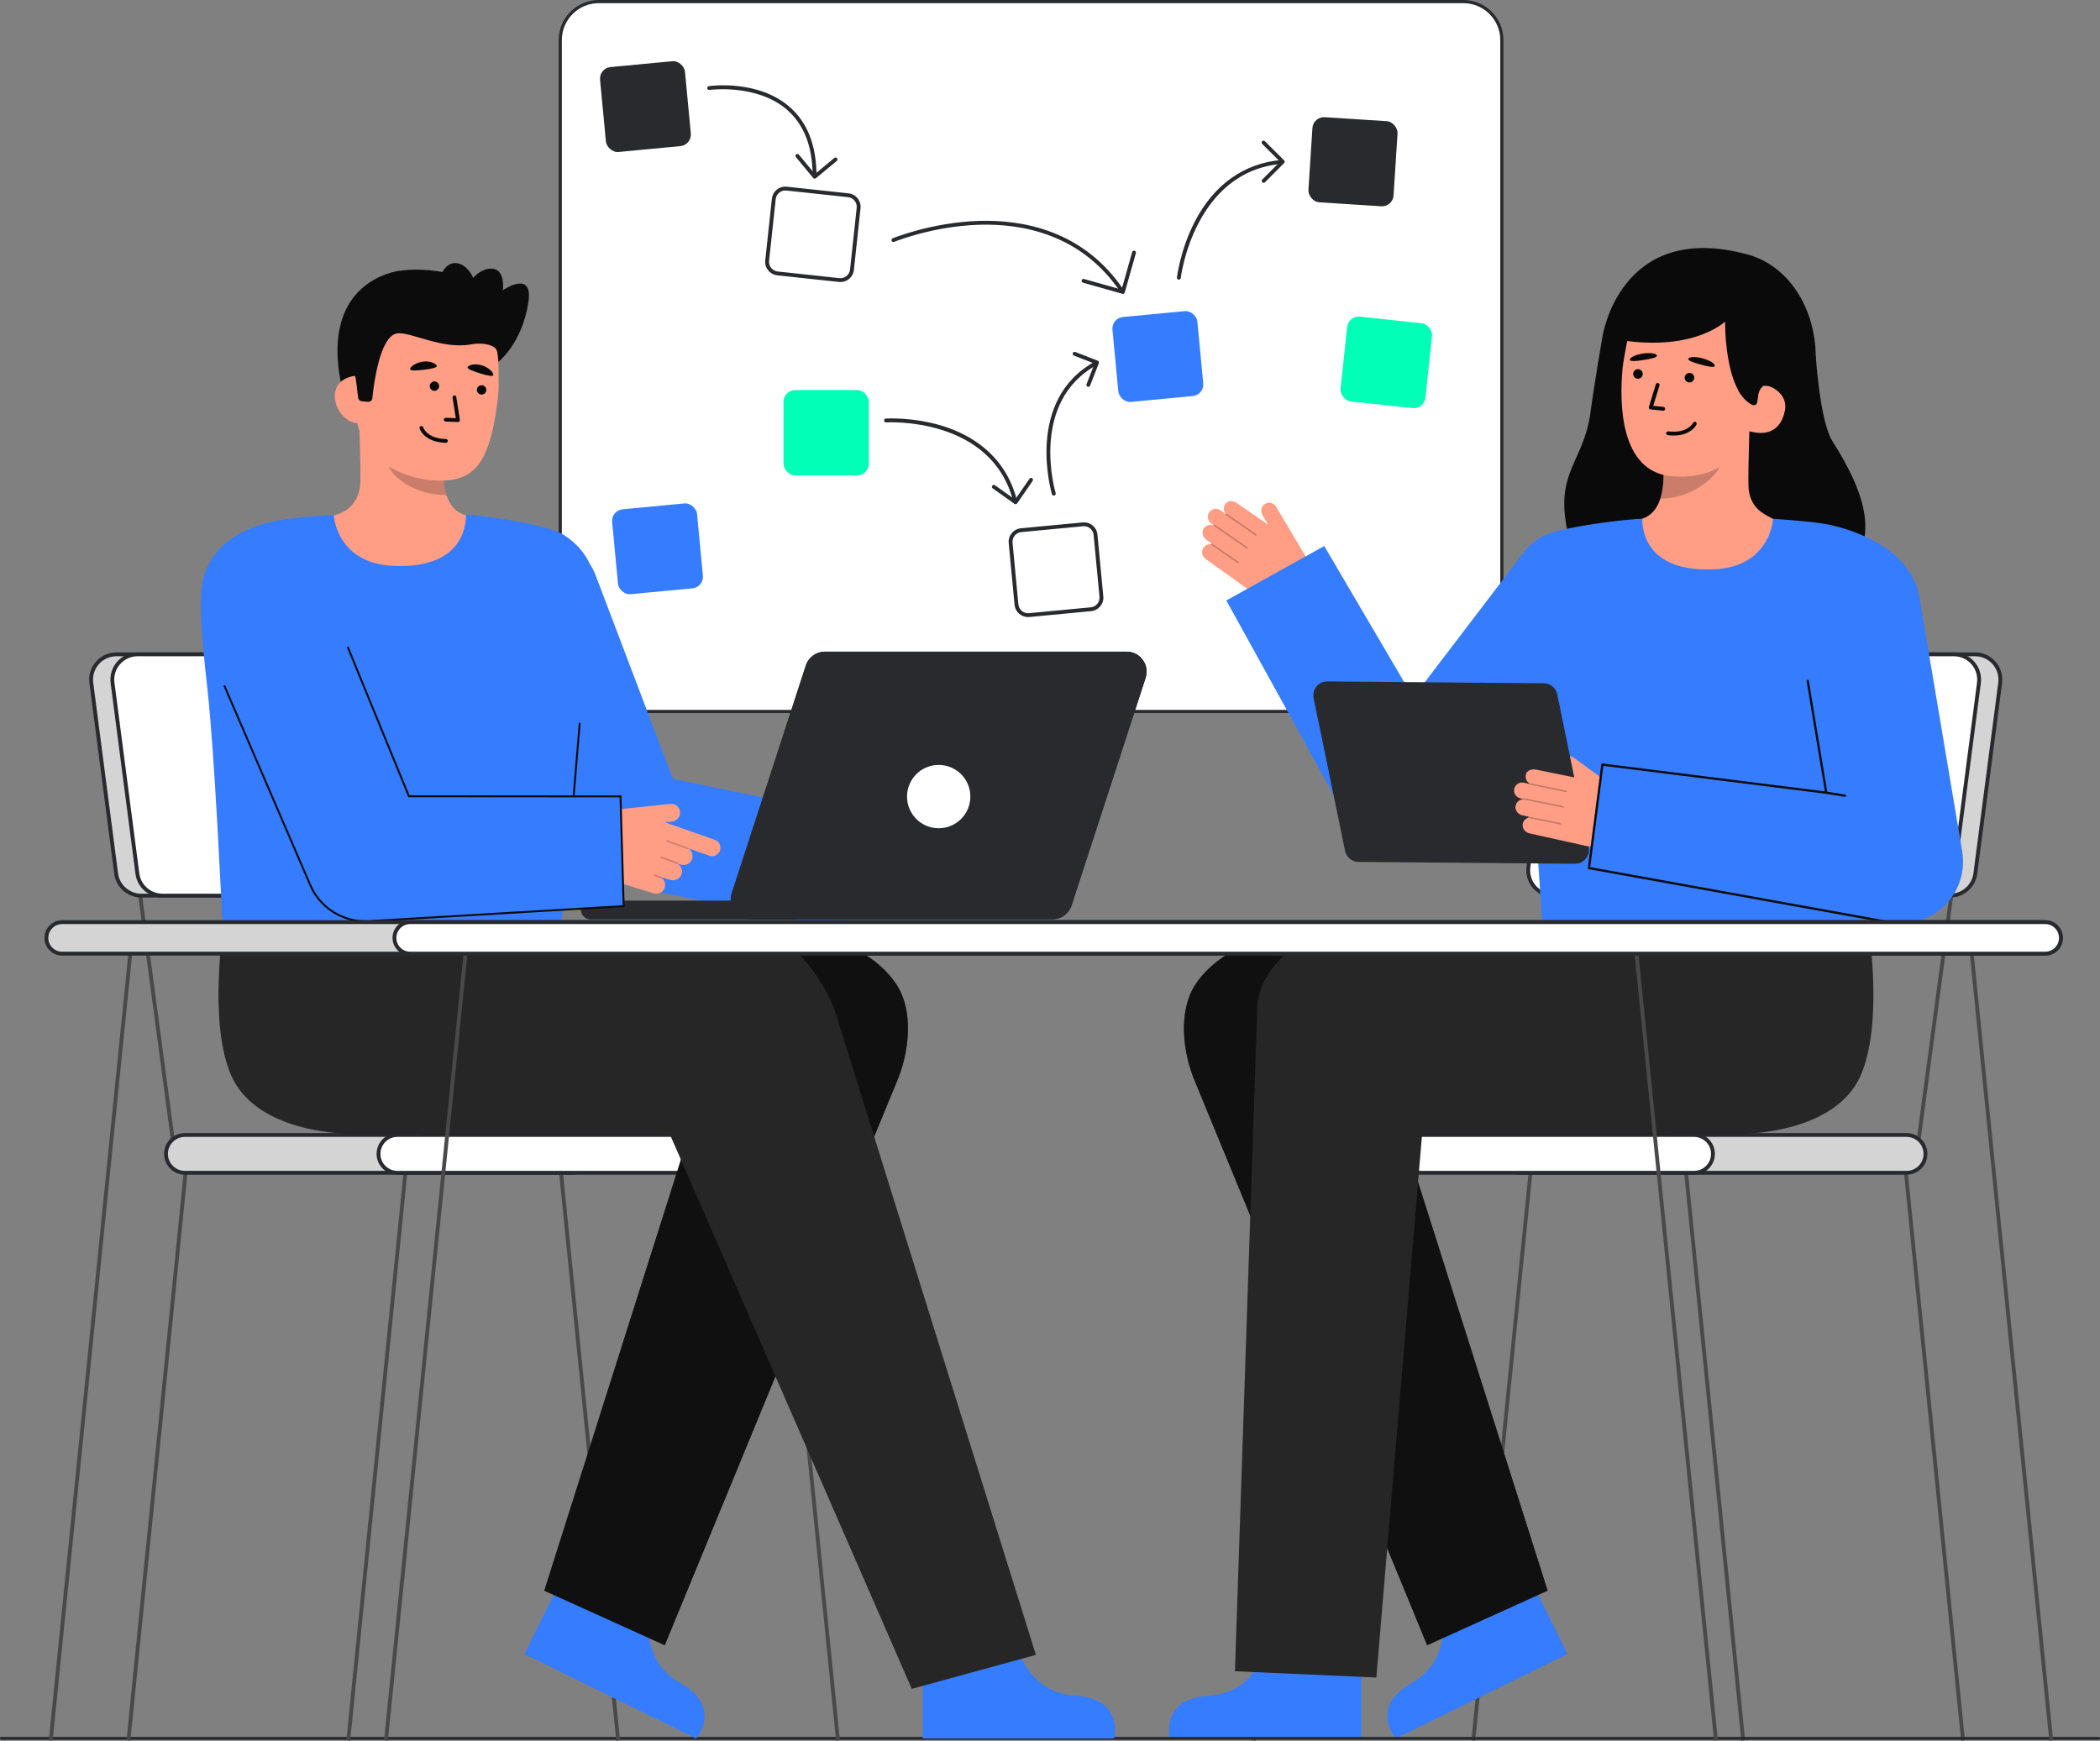 <svg id="Layer_2" data-name="Layer 2" xmlns="http://www.w3.org/2000/svg" viewBox="0 0 1091.824 905.254" style="width: 100%; height: 100%;">
  <rect x="0" y="0" width="1091.824" height="905.254" fill="#808080" stroke="none"/>
  <g id="Layer_2-2" data-name="Layer 2">
    <g>
      <g>
        <g>
          <rect x="291.289" y=".824" width="489.557" height="369.139" rx="19.99" ry="19.99" transform="translate(1072.134 370.787) rotate(-180)" fill="#fff"></rect>
          <path d="m760.855,370.787h-449.576c-11.477,0-20.814-9.337-20.814-20.814V20.814c0-11.477,9.337-20.814,20.814-20.814h449.576c11.477,0,20.814,9.337,20.814,20.814v329.159c0,11.477-9.337,20.814-20.814,20.814ZM311.279,1.648c-10.568,0-19.166,8.598-19.166,19.166v329.159c0,10.568,8.598,19.166,19.166,19.166h449.576c10.568,0,19.166-8.598,19.166-19.166V20.814c0-10.568-8.598-19.166-19.166-19.166h-449.576Z" fill="#292a2e"></path>
        </g>
        <g>
          <rect x="313.4" y="33.258" width="44.348" height="44.348" rx="6.036" ry="6.036" transform="translate(-3.734 31.927) rotate(-5.417)" fill="#292a2e"></rect>
          <g>
            <rect x="400.457" y="99.684" width="44.348" height="44.348" rx="6.036" ry="6.036" transform="translate(15.462 -44.513) rotate(6.141)" fill="#fff"></rect>
            <path d="m436.963,146.666c-.255,0-.51-.014-.766-.042h0l-32.09-3.453c-3.857-.416-6.658-3.891-6.243-7.749l3.453-32.09c.201-1.869,1.117-3.547,2.581-4.727,1.465-1.18,3.299-1.719,5.168-1.517l32.09,3.453c1.868.201,3.547,1.118,4.726,2.581,1.18,1.464,1.719,3.299,1.518,5.167l-3.453,32.09c-.201,1.869-1.117,3.547-2.581,4.727-1.263,1.017-2.803,1.558-4.401,1.558Zm-.553-2.03c1.342.143,2.65-.242,3.699-1.086,1.048-.844,1.704-2.045,1.848-3.383l3.453-32.09c.144-1.337-.242-2.651-1.086-3.699-.845-1.047-2.046-1.704-3.383-1.848l-32.091-3.453c-1.33-.142-2.649.241-3.698,1.085-1.048.844-1.704,2.046-1.848,3.383l-3.453,32.09c-.297,2.761,1.708,5.249,4.47,5.546l32.09,3.453h0Z" fill="#292a2e"></path>
          </g>
          <g>
            <path d="m583.445,152.416c-.322,0-.638-.155-.831-.442-20.361-30.286-51.25-35.803-73.584-35.099-24.286.766-43.963,8.825-44.158,8.906-.511.21-1.095-.03-1.308-.541-.212-.51.03-1.095.54-1.307.2-.083,20.215-8.28,44.863-9.058,22.83-.718,54.434,4.938,75.307,35.982.308.458.187,1.08-.272,1.388-.171.115-.365.17-.557.17Z" fill="#292a2e"></path>
            <path d="m583.815,152.825c-.091,0-.182-.013-.272-.038l-20.49-5.786c-.532-.15-.841-.703-.69-1.234.149-.533.707-.839,1.233-.69l19.528,5.514,5.515-19.528c.149-.533.704-.838,1.233-.69.532.15.841.703.69,1.234l-5.786,20.49c-.124.44-.525.729-.961.729Z" fill="#292a2e"></path>
          </g>
          <rect x="579.805" y="163.22" width="44.348" height="44.348" rx="6.036" ry="6.036" transform="translate(-14.813 57.657) rotate(-5.417)" fill="#367cff"></rect>
          <rect x="681.266" y="61.931" width="44.348" height="44.348" rx="6.036" ry="6.036" transform="translate(6.846 -44.962) rotate(3.679)" fill="#292a2e"></rect>
          <rect x="698.574" y="166.273" width="44.348" height="44.348" rx="6.036" ry="6.036" transform="translate(24.296 -76.024) rotate(6.141)" fill="#00ffb7"></rect>
          <g>
            <rect x="526.862" y="274.085" width="44.348" height="44.348" rx="6.036" ry="6.036" transform="translate(-25.516 53.154) rotate(-5.417)" fill="#fff"></rect>
            <path d="m534.49,320.885c-3.584,0-6.655-2.734-7.001-6.372l-3.047-32.131c-.366-3.862,2.479-7.303,6.341-7.669l32.131-3.047c1.868-.178,3.698.384,5.147,1.582s2.345,2.888,2.521,4.759l3.047,32.131c.366,3.862-2.478,7.303-6.34,7.669h0l-32.131,3.047c-.225.021-.448.032-.669.032Zm29.097-47.251c-.16,0-.322.007-.483.023l-32.131,3.047c-2.766.262-4.802,2.725-4.54,5.49l3.047,32.131c.264,2.765,2.736,4.803,5.49,4.538l32.131-3.047c2.765-.262,4.801-2.725,4.539-5.49l-3.047-32.131c-.127-1.339-.769-2.548-1.805-3.406-.912-.753-2.033-1.155-3.201-1.155Z" fill="#292a2e"></path>
          </g>
          <rect x="319.678" y="263.217" width="44.348" height="44.348" rx="6.036" ry="6.036" transform="translate(-25.415 33.547) rotate(-5.417)" fill="#367cff"></rect>
          <g>
            <path d="m612.897,145.425c-.038,0-.076-.002-.115-.006-.549-.063-.942-.56-.879-1.108.017-.143,1.728-14.423,9.244-28.985,10.004-19.383,25.683-30.502,45.34-32.156.548-.043,1.034.363,1.08.913.047.55-.362,1.034-.912,1.081-45.849,3.856-52.701,58.822-52.766,59.377-.059.51-.491.886-.992.886Z" fill="#292a2e"></path>
            <path d="m656.98,95.073c-.255,0-.511-.097-.705-.292-.392-.39-.394-1.022-.004-1.414l9.24-9.281-9.28-9.24c-.392-.39-.394-1.022-.004-1.414.39-.391,1.023-.393,1.415-.003l9.988,9.946c.392.39.394,1.022.004,1.414l-9.945,9.99c-.195.196-.452.294-.709.294Z" fill="#292a2e"></path>
          </g>
          <g>
            <path d="m547.889,257.723c-.429,0-.824-.276-.956-.707-.149-.488-14.531-49.055,22.697-69.195.487-.264,1.092-.082,1.355.404.263.485.082,1.092-.404,1.355-35.779,19.356-21.881,66.378-21.736,66.851.162.528-.136,1.087-.663,1.249-.098.03-.196.044-.293.044Z" fill="#292a2e"></path>
            <path d="m565.83,201.156c-.121,0-.243-.022-.363-.069-.515-.2-.769-.78-.568-1.294l4.172-10.717-10.717-4.172c-.515-.201-.77-.78-.569-1.295.2-.515.78-.771,1.294-.569l11.649,4.534c.248.097.446.287.553.53.107.243.113.518.017.765l-4.535,11.649c-.153.396-.531.638-.932.638Z" fill="#292a2e"></path>
          </g>
          <g>
            <path d="m423.516,92.542h0c-.553,0-1-.448-1-1,0-15.191-4.483-26.787-13.328-34.465-15.697-13.627-40.119-10.342-40.364-10.307-.547.071-1.053-.303-1.131-.849-.077-.547.303-1.053.849-1.131,1.034-.149,25.551-3.457,41.948,10.768,9.309,8.075,14.027,20.182,14.026,35.983,0,.552-.448,1-1,1Z" fill="#292a2e"></path>
            <path d="m423.564,92.903c-.031,0-.062-.001-.094-.004-.264-.025-.508-.154-.677-.358l-8.989-10.858c-.352-.425-.293-1.056.133-1.408.425-.353,1.055-.292,1.408.133l8.352,10.088,10.088-8.352c.426-.353,1.055-.292,1.408.133.352.425.293,1.056-.133,1.408l-10.858,8.99c-.18.149-.406.229-.638.229Z" fill="#292a2e"></path>
          </g>
          <rect x="407.362" y="202.858" width="44.348" height="44.348" rx="6.036" ry="6.036" fill="#00ffb7"></rect>
          <g>
            <path d="m527.876,261.844c-.448,0-.855-.303-.969-.757-11.148-44.597-65.662-41.471-66.205-41.435-.552.04-1.027-.379-1.065-.931-.036-.551.38-1.027.931-1.064.144-.011,14.305-.897,29.68,3.906,14.271,4.459,32.554,14.852,38.6,39.039.135.536-.191,1.079-.728,1.213-.081.021-.163.03-.243.03Z" fill="#292a2e"></path>
            <path d="m528.015,262.181c-.206,0-.408-.063-.579-.185l-11.316-8.031c-.45-.319-.556-.944-.236-1.394.32-.45.943-.557,1.395-.237l10.489,7.444,7.477-10.842c.312-.455.937-.569,1.391-.255.455.313.569.937.256,1.391l-8.052,11.676c-.152.22-.386.37-.649.417-.058.01-.116.015-.174.015Z" fill="#292a2e"></path>
          </g>
        </g>
      </g>
      <g>
        <g>
          <polygon points="1019.636 905.254 1021.6 904.876 990.904 599.845 988.94 600.223 1019.636 905.254" fill="#494949"></polygon>
          <polygon points="905.338 905.254 907.302 904.876 876.607 599.845 874.643 600.223 905.338 905.254" fill="#494949"></polygon>
          <g>
            <polygon points="652.69 905.254 650.726 904.876 681.422 599.845 683.386 600.223 652.69 905.254" fill="#494949"></polygon>
            <polygon points="766.988 905.254 765.024 904.876 795.719 599.845 797.683 600.223 766.988 905.254" fill="#494949"></polygon>
          </g>
          <rect x="731.969" y="531.882" width="135.496" height="2" transform="translate(165.679 1255.036) rotate(-82.395)" fill="#494949"></rect>
          <rect x="937.793" y="531.882" width="135.496" height="2" transform="translate(344.262 1459.049) rotate(-82.395)" fill="#494949"></rect>
          <g>
            <rect x="780.1" y="590.199" width="220.99" height="19.671" rx="9.835" ry="9.835" transform="translate(1781.19 1200.068) rotate(-180)" fill="#292a2e"></rect>
            <rect x="780.1" y="590.199" width="220.99" height="19.671" rx="9.835" ry="9.835" transform="translate(1781.19 1200.068) rotate(-180)" fill="#fff" opacity=".8"></rect>
            <path d="m779.1,600.034c0-5.975,4.861-10.835,10.835-10.835h201.32c5.975,0,10.835,4.86,10.835,10.835,0,5.975-4.86,10.835-10.835,10.835h-201.32c-5.975,0-10.835-4.861-10.835-10.835Zm10.835-8.835c-4.872,0-8.835,3.963-8.835,8.835,0,4.872,3.963,8.835,8.835,8.835h201.32c4.872,0,8.835-3.963,8.835-8.835,0-4.872-3.963-8.835-8.835-8.835h-201.32Z" fill="#292a2e"></path>
          </g>
          <g>
            <rect x="669.605" y="590.199" width="220.99" height="19.671" rx="9.835" ry="9.835" transform="translate(1560.2 1200.068) rotate(-180)" fill="#fff"></rect>
            <path d="m668.604,600.034c0-5.975,4.861-10.835,10.836-10.835h201.319c5.975,0,10.835,4.86,10.835,10.835,0,5.975-4.861,10.835-10.835,10.835h-201.319c-5.975,0-10.836-4.861-10.836-10.835Zm10.836-8.835c-4.872,0-8.836,3.963-8.836,8.835,0,4.872,3.964,8.835,8.836,8.835h201.319c4.872,0,8.835-3.963,8.835-8.835,0-4.872-3.963-8.835-8.835-8.835h-201.319Z" fill="#292a2e"></path>
          </g>
          <g>
            <path d="m818.724,465.73h195.247c6.603,0,12.182-4.899,13.035-11.447l12.915-99.18c1.024-7.867-5.101-14.842-13.035-14.842h-195.247c-6.603,0-12.182,4.899-13.035,11.447l-12.915,99.18c-1.024,7.867,5.101,14.842,13.035,14.842Z" fill="#292a2e"></path>
            <path d="m818.724,465.73h195.247c6.603,0,12.182-4.899,13.035-11.447l12.915-99.18c1.024-7.867-5.101-14.842-13.035-14.842h-195.247c-6.603,0-12.182,4.899-13.035,11.447l-12.915,99.18c-1.024,7.867,5.101,14.842,13.035,14.842Z" fill="#fff" opacity=".8"></path>
            <path d="m808.096,461.919c-2.685-3.058-3.924-7.125-3.398-11.16l12.915-99.18c.915-7.023,6.944-12.319,14.026-12.319h195.247c4.069,0,7.943,1.753,10.628,4.811s3.923,7.125,3.398,11.16l-12.915,99.18c-.915,7.022-6.944,12.318-14.026,12.318h-195.247c-4.069,0-7.943-1.753-10.628-4.811Zm23.543-120.658c-6.081,0-11.258,4.547-12.043,10.577l-12.915,99.18c-.451,3.464.612,6.957,2.918,9.582,2.305,2.625,5.631,4.131,9.125,4.131h195.247c6.081,0,11.258-4.547,12.043-10.576l12.915-99.18c.451-3.464-.612-6.957-2.917-9.582-2.305-2.625-5.631-4.131-9.125-4.131h-195.247Z" fill="#292a2e"></path>
          </g>
          <g>
            <path d="m807.683,465.73h195.247c6.603,0,12.182-4.899,13.035-11.447l12.915-99.18c1.024-7.867-5.101-14.842-13.035-14.842h-195.247c-6.603,0-12.182,4.899-13.035,11.447l-12.915,99.18c-1.024,7.867,5.101,14.842,13.035,14.842Z" fill="#fff"></path>
            <path d="m797.055,461.919c-2.685-3.058-3.924-7.125-3.398-11.16l12.915-99.18c.915-7.023,6.944-12.319,14.026-12.319h195.247c4.069,0,7.943,1.753,10.628,4.811s3.924,7.125,3.398,11.16l-12.915,99.18c-.915,7.022-6.944,12.318-14.026,12.318h-195.247c-4.069,0-7.943-1.753-10.628-4.811Zm23.543-120.658c-6.081,0-11.258,4.547-12.043,10.577l-12.915,99.18c-.451,3.464.612,6.957,2.918,9.582,2.305,2.625,5.631,4.131,9.125,4.131h195.247c6.081,0,11.258-4.547,12.043-10.576l12.915-99.18c.451-3.465-.612-6.958-2.918-9.583-2.305-2.625-5.631-4.131-9.125-4.131h-195.247Z" fill="#292a2e"></path>
          </g>
        </g>
        <g>
          <g>
            <path d="m660.119,852.415s-5.362,27.794-31.385,29.343c-26.023,1.549-20.38,22.28-20.38,22.28h99.444v-49.684s-47.68-1.938-47.68-1.938Z" fill="#367cff"></path>
            <path d="m749.346,834.867s7.457,27.306-15.209,40.183c-22.667,12.877-8.452,28.988-8.452,28.988l89.232-43.896-21.931-44.582-43.639,19.307Z" fill="#367cff"></path>
            <g>
              <path d="m804.614,827.154l-75.249-237.39h136.399c27.398,0,38.822-23.235,38.822-50.633,0-27.398-26.935-51.416-54.334-51.416h-184.089c-16.711,0-35.449,10.22-44.621,24.19-9.171,13.969-6.693,35.618-.048,50.951l120.498,292.667" fill="#262626"></path>
              <path d="m804.614,827.154l-75.249-237.39h136.399c27.398,0,38.822-23.235,38.822-50.633,0-27.398-26.935-51.416-54.334-51.416h-184.089c-16.711,0-35.449,10.22-44.621,24.19-9.171,13.969-6.693,35.618-.048,50.951l120.498,292.667" fill="#0a0a0a" opacity=".8"></path>
              <path d="m715.574,872.339l23.802-282.575,165.209-.011c38.711-3.035,56.44-24.25,55.877-51.642-.556-27.045-14.25-53.758-41.174-53.758-.411,0-103.525,0-103.525,0h-119.143c-19.92.409-42.982,19.252-42.982,40.925l-11.57,343.777" fill="#262626"></path>
              <path d="m971.732,484.685s7.337,47.846-4.293,74.447c-14.519,33.21-68.947,30.622-68.947,30.622l3.067-105.4,70.173.331Z" fill="#262626"></path>
            </g>
          </g>
          <g>
            <path d="m979.818,479.277l.211.012s-.153-4.076-.211-.012Z" fill="#333"></path>
            <g>
              <path d="m979.552,479.277l.211.012s-.153-4.076-.211-.012Z" fill="#333"></path>
              <g>
                <path d="m625.367,285.299c.853-1.672,2.59-2.466,4.261-2.256,0-.075.001-.152.047-.219.083-.115.212-.148.342-.139l-2.89-2.072c-1.747-1.252-2.461-3.631-1.431-5.518,1.068-1.957,3.372-2.664,5.282-1.869-.007-.041.02-.08.026-.122l-1.188-.851c-1.643-1.178-2.353-3.369-1.506-5.205,1.14-2.47,4.154-3.184,6.251-1.681l2.741,1.964c.008-.016,0-.035.011-.05.012-.02.04-.02.056-.037-1.268-1.428-1.435-3.588-.275-5.205,1.294-2.082,4.28-1.656,6.052-.386l16.131,11.142-2.883-4.854c-1.156-1.946-.735-4.557,1.148-5.813,2.008-1.34,4.703-.71,5.92,1.339l15.743,26.503c3.84,6.465,1.84,14.811-4.512,18.834h0c-7.249,4.59-16.557,4.323-23.531-.676l-24.36-17.46c-1.607-1.152-2.334-3.607-1.436-5.369Z" fill="#ff9e85"></path>
                <g fill="none" opacity=".25">
                  <path d="m653.27,278.343c-.123.169-.359.21-.532.09l-15.327-10.616c-.175-.121-.219-.361-.097-.537.101-.174.362-.219.537-.097l15.327,10.616c.175.121.219.361.097.537l-.005.007Z" fill="#0c0c0c"></path>
                </g>
                <g fill="none" opacity=".25">
                  <path d="m648.775,285.232c-.123.169-.359.21-.532.09l-17.104-11.847c-.175-.121-.219-.361-.097-.537.112-.159.362-.218.537-.097l17.104,11.847c.175.121.219.361.097.537l-.005.007Z" fill="#0c0c0c"></path>
                </g>
                <g fill="none" opacity=".25">
                  <path d="m643.949,292.721c-.123.169-.359.21-.532.09l-13.644-9.45c-.175-.121-.219-.361-.097-.537.126-.174.362-.218.537-.097l13.644,9.45c.175.121.219.361.097.537l-.005.007Z" fill="#0c0c0c"></path>
                </g>
              </g>
              <path d="m688.496,283.934l46.233,78.739,56.413-73.993,46.849,42.237-80.006,103.616-.524.738c-2.79,3.832-6.479,7.1-10.957,9.455-15.63,8.22-34.964,2.213-43.184-13.417l-65.742-119.055,50.921-28.318Z" fill="#367cff"></path>
              <path d="m739.261,372.141c.091,0,.181-.021.267-.064.289-.147.404-.501.256-.79l-4.532-8.881c-.147-.289-.502-.403-.79-.256-.289.147-.404.501-.256.79l4.532,8.881c.103.203.31.32.523.32Z" fill="#0c0c0c"></path>
              <rect x="793.927" y="362.238" width="1.174" height="24.909" transform="translate(-19.954 45.619) rotate(-3.248)" fill="#0c0c0c"></rect>
              <g>
                <g>
                  <path d="m944.046,185.196s2.196,34.055,8.63,44.168c18.524,29.115,24.175,52.044,6.164,69.489-18.011,17.446-134.161,19.03-143.419-20.511-7.794-33.289,8.062-37.061,11.611-64.638,1.606-12.478,6.118-38.655,6.118-38.655" fill="#0a0a0a"></path>
                  <path id="sk" d="m844.99,272.022c.201-.026,2.426,36.894,45.316,33.675,29.693-2.224,40.28-33.728,40.96-33.728-3.201-.68-8.592-1.67-10.014-2.429-4.676-2.512-10.461-5.126-11.968-14.206-.869-5.233.605-32.006.151-37.301l-45.579,10.173c.637,11.183,5.094,37.107-10.529,41.696-2.599.759-5.4,1.457-8.339,2.12Z" fill="#ff9e85"></path>
                  <path id="sh" d="m863.219,259.307c.646-2.061,1.03-3.853,1.371-7.074.61-5.761.286-11.057-.298-16.453,9.208-1.226,18.048-5.098,25.191-11.036.846,3.126,6.181,14.664,4.892,17.634-2.436,5.615-14.563,16.929-31.156,16.929Z" fill="#0c0c0c" opacity=".22"></path>
                  <path d="m869.26,247.687c17.988,1.536,37.276-5.937,41.815-29.921l7.974-21.631c4.539-23.985-4.378-45.812-26.961-50.086h0c-22.583-4.274-40.722,3.192-45.261,27.176,0,0-2.802,13.723-3.233,18.365-1.628,17.504-1.628,53.767,25.666,56.097Z" fill="#ff9e85"></path>
                  <path id="e1_eb" d="m847.365,187.175c.083.778,3.011.697,6.908.084,3.897-.613,7.348-1.339,7.203-2.303-.182-1.217-3.505-1.705-7.402-1.092-3.897.613-6.84,2.087-6.71,3.311Z" fill="#0a0a0a"></path>
                  <path d="m937.115,203.677l-25.426,7.015c-15.331-6.204-14.786-43.471-14.786-43.471,0,0-18.623,18.151-63.752,7.827,0,0,9.049-60.937,75.721-42.637,21.498,5.901,36.928,29.565,35.006,58.519-1.347,20.291-6.763,12.747-6.763,12.747Z" fill="#0a0a0a"></path>
                  <path d="m912.168,224.818c6.863,1.299,13.929-1.14,15.856-11.476,1.28-6.866-4.29-12.078-11.153-13.376l-4.407,3.929-6.197,19.806,5.9,1.117Z" fill="#ff9e85"></path>
                  <g>
                    <circle id="e1_eye" cx="851.594" cy="194.468" r="2.5" fill="#0a0a0a"></circle>
                    <g id="e1_n">
                      <path d="m864.736,213.579c.506,0,.939-.382.993-.896.058-.549-.341-1.041-.891-1.099l-5.296-.554,3.26-10.578c.162-.528-.134-1.087-.662-1.25-.527-.162-1.087.133-1.25.661l-3.617,11.741c-.088.286-.043.596.122.846s.433.412.73.443l6.506.68c.035.004.07.005.104.005Z" fill="#0a0a0a"></path>
                    </g>
                    <g id="e1_m">
                      <path d="m870.164,226.48c9.064,0,11.762-5.478,11.883-5.734.235-.5.021-1.095-.478-1.331-.496-.235-1.09-.023-1.328.472-.113.233-2.881,5.613-12.855,4.42-.56-.069-1.047.326-1.112.874-.065.548.326,1.046.874,1.112,1.076.129,2.081.187,3.017.187Z" fill="#0a0a0a"></path>
                    </g>
                    <path id="e1_eb-2" data-name="e1_eb" d="m877.73,186.652c-.24.745,2.47,1.859,6.28,2.88s7.259,1.757,7.518.818c.327-1.186-2.512-2.98-6.322-4.001-3.81-1.021-7.098-.868-7.476.304Z" fill="#0a0a0a"></path>
                    <circle id="e1_eye-2" data-name="e1_eye" cx="878.372" cy="196.394" r="2.5" fill="#0a0a0a"></circle>
                  </g>
                  <path d="m908.107,190.821c.026,2.104-5.279,9.667-4.543,11.638,1.161,3.109,6.002,8.122,8.125,8.233,3.739.196.498-6.403,5.059-10.017.732-.061,1.481-.071,2.236.029,3.036.361,5.653,1.876,7.464,4.054l-.314-9.538" fill="#0a0a0a"></path>
                </g>
                <path d="m793.046,352.06c1.333,15.66,7.817,113.004,9.099,132.293l169.586.361c.998-17.398,12.526-93.473,16.31-127.494,3.612-32.465,10.698-48.719,5.504-58.316-8.488-15.686-31.682-24.751-47.497-26.892-9.658-1.307-24.183-2.245-24.183-2.245,0,0-1.23,24.88-30.556,26.264-39.921,1.883-37.255-26.264-37.453-26.264-6.467,0-43.412,4.094-52.451,9.451-24.63,14.585-11.189,39.654-8.359,72.842Z" fill="#367cff"></path>
                <path d="m682.968,363l16.347,79.453c.684,3.325,3.597,5.72,6.991,5.749l112.561.958c4.585.039,8.038-4.16,7.114-8.651l-16.347-79.453c-.684-3.325-3.597-5.72-6.991-5.749l-112.561-.958c-4.585-.039-8.038,4.16-7.114,8.651Z" fill="#292a2e"></path>
                <g>
                  <path d="m787.929,419.437c-.2,2.138,1.386,4.041,3.489,4.511l3.465.764c-.118.047-.223.129-.258.27-.012.07.012.153.047.211-1.621.47-2.913,1.879-3.031,3.759-.141,1.962,1.492,3.935,3.418,4.37l29.26,6.496c1.515.341,3.042.505,4.558.505,6.836,0,13.367-3.336,17.349-9.127,4.264-6.19,2.831-14.66-3.242-19.088l-24.891-18.195c-.564-.411-1.21-.67-1.856-.763l2.291,11.124-.611-.141-.129-.024-19.088-3.888c-2.126-.47-5.039.305-5.415,2.725-.423,1.95.576,3.865,2.302,4.687-.012.012-.035.024-.035.047-.012.023.012.035.012.059l-3.301-.728c-2.514-.564-5.004,1.28-5.086,3.994-.059,2.02,1.457,3.759,3.43,4.193l1.421.317c.012.047,0,.094.023.129-2.067.012-3.912,1.574-4.123,3.794Z" fill="#ff9e85"></path>
                  <g fill="none" opacity=".25">
                    <path d="m814.566,411.593c-.047.204-.248.334-.454.292l-18.264-3.745c-.209-.043-.343-.247-.3-.456.025-.199.247-.343.456-.3l18.264,3.745c.209.043.343.247.3.456l-.002.009Z" fill="#0c0c0c"></path>
                  </g>
                  <g fill="none" opacity=".25">
                    <path d="m813.137,419.694c-.047.204-.248.334-.454.292l-20.383-4.18c-.209-.043-.343-.247-.3-.456.04-.191.247-.343.456-.3l20.383,4.18c.209.043.343.247.3.456l-.002.009Z" fill="#0c0c0c"></path>
                  </g>
                  <g fill="none" opacity=".25">
                    <path d="m811.639,428.476c-.047.204-.248.334-.454.292l-16.259-3.334c-.209-.043-.343-.247-.3-.456.047-.21.247-.343.456-.3l16.259,3.334c.209.043.343.247.3.456l-.002.009Z" fill="#0c0c0c"></path>
                  </g>
                </g>
                <path id="b_4_b" d="m826.131,451.394l158.747,28.688c1.167.127,2.332.189,3.492.189,8.827,0,17.329-3.626,23.456-10.119,6.932-7.349,10.021-17.52,8.345-27.481l-22.224-132.097c-2.955-17.564-19.586-29.403-37.154-26.452-17.564,2.955-29.407,19.589-26.452,37.154l15.154,90.935-116.385-14.617-6.979,53.801Z" fill="#367cff"></path>
                <g id="b_4_b-2" data-name="b_4_b">
                  <path d="m984.879,480.67c.279,0,.525-.198.577-.483.057-.319-.155-.625-.474-.683l-158.197-28.588,6.832-52.666,115.804,14.543c.192.023.368-.041.497-.176s.187-.32.156-.504l-9.633-58.118c-.053-.319-.352-.544-.676-.483-.32.053-.536.356-.483.676l9.505,57.341-115.604-14.518c-.314-.039-.614.186-.656.507l-6.979,53.801c-.04.311.17.598.478.654l158.747,28.688c.036.006.07.009.106.009Z" fill="#0c0c0c"></path>
                </g>
                <rect x="954.013" y="407.859" width="1.176" height="10.341" transform="translate(395.873 1290.344) rotate(-80.905)" fill="#0c0c0c"></rect>
              </g>
            </g>
          </g>
        </g>
      </g>
      <g>
        <path d="m1091.122,904.662H.702c-.388,0-.702-.314-.702-.702s.314-.702.702-.702h1090.419c.388,0,.702.314.702.702s-.314.702-.702.702Z" fill="#292a2e"></path>
        <g fill="none" opacity=".65">
          <path d="m1091.122,904.662H.702c-.388,0-.702-.314-.702-.702s.314-.702.702-.702h1090.419c.388,0,.702.314.702.702s-.314.702-.702.702Z" fill="#292a2e"></path>
        </g>
      </g>
      <g>
        <g>
          <polygon points="67.755 905.254 65.791 904.876 96.487 599.845 98.451 600.223 67.755 905.254" fill="#494949"></polygon>
          <polygon points="182.053 905.254 180.089 904.876 210.784 599.845 212.748 600.223 182.053 905.254" fill="#494949"></polygon>
          <g>
            <polygon points="434.701 905.254 436.665 904.876 405.969 599.845 404.005 600.223 434.701 905.254" fill="#494949"></polygon>
            <polygon points="320.403 905.254 322.367 904.876 291.672 599.845 289.708 600.223 320.403 905.254" fill="#494949"></polygon>
          </g>
          <rect x="286.674" y="465.134" width="2" height="135.496" transform="translate(-67.997 42.762) rotate(-7.605)" fill="#494949"></rect>
          <rect x="80.85" y="465.134" width="2" height="135.496" transform="translate(-69.808 15.521) rotate(-7.605)" fill="#494949"></rect>
          <g>
            <rect x="86.301" y="590.199" width="220.99" height="19.671" rx="9.835" ry="9.835" fill="#292a2e"></rect>
            <rect x="86.301" y="590.199" width="220.99" height="19.671" rx="9.835" ry="9.835" fill="#fff" opacity=".8"></rect>
            <path d="m297.456,610.869H96.136c-5.975,0-10.835-4.861-10.835-10.835s4.86-10.835,10.835-10.835h201.32c5.975,0,10.835,4.86,10.835,10.835s-4.861,10.835-10.835,10.835Zm-201.32-19.67c-4.872,0-8.835,3.963-8.835,8.835s3.963,8.835,8.835,8.835h201.32c4.872,0,8.835-3.963,8.835-8.835s-3.963-8.835-8.835-8.835H96.136Z" fill="#292a2e"></path>
          </g>
          <g>
            <rect x="196.796" y="590.199" width="220.99" height="19.671" rx="9.835" ry="9.835" fill="#fff"></rect>
            <path d="m407.951,610.869h-201.319c-5.975,0-10.835-4.861-10.835-10.835s4.861-10.835,10.835-10.835h201.319c5.975,0,10.836,4.86,10.836,10.835s-4.861,10.835-10.836,10.835Zm-201.319-19.67c-4.872,0-8.835,3.963-8.835,8.835s3.963,8.835,8.835,8.835h201.319c4.872,0,8.836-3.963,8.836-8.835s-3.964-8.835-8.836-8.835h-201.319Z" fill="#292a2e"></path>
          </g>
          <g>
            <path d="m268.667,465.73H73.42c-6.603,0-12.182-4.899-13.035-11.447l-12.915-99.18c-1.024-7.867,5.101-14.842,13.035-14.842h195.247c6.603,0,12.182,4.899,13.035,11.447l12.915,99.18c1.024,7.867-5.101,14.842-13.035,14.842Z" fill="#292a2e"></path>
            <path d="m268.667,465.73H73.42c-6.603,0-12.182-4.899-13.035-11.447l-12.915-99.18c-1.024-7.867,5.101-14.842,13.035-14.842h195.247c6.603,0,12.182,4.899,13.035,11.447l12.915,99.18c1.024,7.867-5.101,14.842-13.035,14.842Z" fill="#fff" opacity=".8"></path>
            <path d="m268.667,466.73H73.42c-7.082,0-13.112-5.296-14.026-12.318l-12.915-99.18c-.525-4.035.713-8.103,3.398-11.16s6.559-4.811,10.628-4.811h195.247c7.082,0,13.112,5.296,14.026,12.319l12.915,99.18c.525,4.035-.713,8.102-3.398,11.16s-6.559,4.811-10.628,4.811Zm-208.162-125.469c-3.494,0-6.82,1.506-9.125,4.131-2.306,2.625-3.369,6.118-2.917,9.582l12.915,99.18c.785,6.029,5.962,10.576,12.043,10.576h195.247c3.494,0,6.82-1.506,9.125-4.131,2.306-2.625,3.369-6.118,2.918-9.582l-12.915-99.18c-.785-6.03-5.962-10.577-12.043-10.577H60.505Z" fill="#292a2e"></path>
          </g>
          <g>
            <path d="m279.707,465.73H84.46c-6.603,0-12.182-4.899-13.035-11.447l-12.915-99.18c-1.024-7.867,5.101-14.842,13.035-14.842h195.247c6.603,0,12.182,4.899,13.035,11.447l12.915,99.18c1.024,7.867-5.101,14.842-13.035,14.842Z" fill="#fff"></path>
            <path d="m279.707,466.73H84.46c-7.082,0-13.112-5.296-14.026-12.318l-12.915-99.18c-.525-4.035.713-8.103,3.398-11.16s6.559-4.811,10.628-4.811h195.247c7.082,0,13.112,5.296,14.026,12.319l12.915,99.18c.525,4.035-.713,8.102-3.398,11.16s-6.559,4.811-10.628,4.811Zm-208.162-125.469c-3.494,0-6.82,1.505-9.125,4.131-2.306,2.625-3.369,6.118-2.918,9.583l12.915,99.18c.785,6.029,5.962,10.576,12.043,10.576h195.247c3.494,0,6.82-1.506,9.125-4.131,2.306-2.625,3.369-6.118,2.918-9.582l-12.915-99.18c-.785-6.03-5.962-10.577-12.043-10.577H71.546Z" fill="#292a2e"></path>
          </g>
        </g>
        <g>
          <g>
            <path id="sk-2" data-name="sk" d="m249.964,269.9c-.196-.026-2.37,36.052-44.283,32.907-29.016-2.174-39.361-32.958-40.026-32.958,3.128-.665,6.994-1.674,8.531-2.02,5.105-1.15,11.477-5.363,12.95-14.235.849-5.114-.591-31.276-.148-36.45l44.539,9.941c-.622,10.928-4.978,36.261,10.288,40.745,2.54.742,5.276,1.423,8.149,2.071Z" fill="#ff9e85"></path>
            <path id="sh-2" data-name="sh" d="m232.151,257.476c-.631-2.014-1.006-3.765-1.34-6.913-.596-5.629-.279-10.805.291-16.078-8.998-1.198-17.636-4.982-24.616-10.785-.827,3.054-5.375,16.4-4.116,19.303,2.38,5.487,13.566,14.472,29.781,14.472Z" fill="#0c0c0c" opacity=".22"></path>
            <g>
              <path d="m258.636,188.596s12.781-9.498,16.095-31.555c2.566-17.079-13.287-6.12-13.287-6.12,0,0,1.728-12.315-7.259-11.159-8.987,1.156-14.117,14.069-14.117,14.069" fill="#0c0c0c"></path>
              <path d="m207.749,140.857s-44.6,4.445-28.942,64.953l3.941.294,8.001.596" fill="#0c0c0c"></path>
              <path d="m223.709,249.65c-17.559-1.707-38.506-12.966-38.631-36.819l-.113-21.523c-.125-23.853,12.302-43.255,34.761-43.373h0c22.459-.118,39.347,19.131,39.472,42.984l.05,9.529c.01,1.961-.177,5.482-.787,9.773-1.216,8.562-3.099,21.58-8.982,30.352-5.555,8.281-14.552,10.168-25.77,9.077Z" fill="#ff9e85"></path>
              <g>
                <g>
                  <circle id="e1_eye-3" data-name="e1_eye" cx="250.395" cy="202.757" r="2.449" transform="translate(13.891 421.557) rotate(-81.772)" fill="#0a0a0a"></circle>
                  <g id="e1_n-2" data-name="e1_n">
                    <path d="m231.592,219.204c-.49-.071-.857-.502-.837-1.008.021-.541.476-.962,1.017-.94l5.212.206-1.677-10.713c-.083-.534.282-1.035.817-1.119.534-.083,1.035.282,1.119.816l1.861,11.89c.045.289-.042.584-.237.803s-.477.339-.77.327l-6.403-.253c-.035-.001-.069-.005-.102-.009Z" fill="#0a0a0a"></path>
                  </g>
                  <g id="e1_m-2" data-name="e1_m">
                    <path d="m228.864,230.018c-8.788-1.271-10.635-6.959-10.717-7.225-.158-.517.133-1.065.65-1.224.514-.159,1.06.13,1.221.644.077.242,2.006,5.845,11.844,6.088.552.011.969.463.956,1.004-.013.541-.463.968-1.003.955-1.061-.026-2.044-.11-2.951-.241Z" fill="#0a0a0a"></path>
                  </g>
                  <path id="e1_eb-3" data-name="e1_eb" d="m227.114,190.344c.128.756-2.655,1.456-6.492,1.912s-7.284.686-7.404-.261c-.151-1.196,2.993-3.507,6.831-3.962,3.837-.456,6.863,1.123,7.065,2.312Z" fill="#0a0a0a"></path>
                  <circle id="e1_eye-4" data-name="e1_eye" cx="225.867" cy="200.787" r="2.449" transform="translate(-5.178 395.594) rotate(-81.772)" fill="#0a0a0a"></circle>
                </g>
                <path id="e1_eb-4" data-name="e1_eb" d="m256.478,195.108c-.189.743-3.017.253-6.709-.887-3.692-1.14-6.936-2.328-6.661-3.243.347-1.155,3.777-2.131,7.47-.99,3.692,1.14,6.199,3.952,5.901,5.12Z" fill="#0a0a0a"></path>
              </g>
              <path d="m186.511,220.09c-6.825.036-12.396-7.237-12.432-14.062-.036-6.825,5.477-10.618,12.303-10.654l3.541,4.555,2.457,20.131-5.868.031Z" fill="#ff9e85"></path>
              <path d="m191.305,208.973c1.137.111,2.152-.713,2.268-1.85.749-7.345,3.903-31.98,12.617-33.687,6.826-1.337,23.282,8.454,38.613,5.649,6.707-1.227,13.053.478,13.676,3.646.247,1.255,4.554-16.715-5.833-30.455-8.269-10.94-35.574-14.215-48.033-10.742-34.499,9.618-19.649,55.316-19.649,55.316l1.243,9.996c.12.965.893,1.718,1.861,1.812l3.237.315Z" fill="#0c0c0c"></path>
              <ellipse cx="238.131" cy="150.411" rx="9.344" ry="13.754" transform="translate(-24.984 49.911) rotate(-11.373)" fill="#0c0c0c"></ellipse>
            </g>
          </g>
          <g>
            <path d="m527.448,852.415s5.362,27.794,31.385,29.343c26.023,1.549,20.38,22.28,20.38,22.28h-99.444v-49.684s47.68-1.938,47.68-1.938Z" fill="#367cff"></path>
            <path d="m338.261,834.867s-7.457,27.306,15.209,40.183c22.667,12.877,8.452,28.988,8.452,28.988l-89.232-43.896,21.931-44.582,43.639,19.307Z" fill="#367cff"></path>
            <g>
              <path d="m282.993,827.154l75.249-237.39h-136.399c-27.398,0-38.822-23.235-38.822-50.633s26.935-51.416,54.334-51.416h184.089c16.711,0,35.449,10.22,44.621,24.19,9.171,13.969,6.693,35.618.048,50.951l-120.498,292.667" fill="#262626"></path>
              <path d="m282.993,827.154l75.249-237.39h-136.399c-27.398,0-38.822-23.235-38.822-50.633s26.935-51.416,54.334-51.416h184.089c16.711,0,35.449,10.22,44.621,24.19,9.171,13.969,6.693,35.618.048,50.951l-120.498,292.667" fill="#0a0a0a" opacity=".8"></path>
              <path d="m474.05,878.226l-125.819-288.462-165.209-.011c-38.711-3.035-56.44-24.25-55.877-51.642.556-27.045,14.25-53.758,41.174-53.758h222.669c19.92.409,35.592,22.423,42.982,40.925l104.602,335.288" fill="#262626"></path>
              <path d="m115.875,484.685s-7.337,47.846,4.293,74.447c14.519,33.21,68.947,30.622,68.947,30.622l-3.067-105.4-70.173.331Z" fill="#262626"></path>
            </g>
          </g>
          <path d="m438.703,483.744l-116.701-24.182c-9.883-2.048-18.035-9.001-21.616-18.438l-45.901-120.953c-5.787-15.248,1.883-32.299,17.131-38.085,15.25-5.787,32.299,1.884,38.085,17.131l40.152,105.804,100.834,20.894s-9.961,58.249-11.983,57.83Z" fill="#367cff"></path>
          <path d="m303.725,350.886c-1.348,15.833-10.903,114.61-12.199,134.112H115.951c-1.009-17.589-4.284-92.266-8.109-126.661-3.652-32.821-4.976-51.551-.77-61.751,7.418-17.989,25.981-24.462,41.971-26.627,9.764-1.322,24.449-2.269,24.449-2.269,0,0,1.243,25.153,30.891,26.553,40.36,1.904,37.664-26.553,37.864-26.553,6.538,0,42.128,4.755,51.027,10.555,12.569,8.192,16.284,19.357,16.431,29.614.169,11.81-4.449,25.071-5.98,43.028Z" fill="#367cff"></path>
          <path d="m296.822,431.597c-.014,0-.028,0-.042-.002-.275-.022-.479-.264-.457-.54l4.558-54.754c.022-.275.255-.49.54-.457.275.022.479.264.457.54l-4.558,54.754c-.021.261-.24.458-.498.458Z" fill="#0c0c0c"></path>
          <g>
            <path d="m380.446,464.459l38.525-118.423c1.389-4.269,5.368-7.159,9.857-7.159h156.952c7.043,0,12.036,6.874,9.857,13.572l-38.525,118.423c-1.389,4.269-5.368,7.159-9.857,7.159h-156.952c-7.043,0-12.036-6.874-9.857-13.572Z" fill="#292a2e"></path>
            <path d="m380.446,464.459l38.525-118.423c1.389-4.269,5.368-7.159,9.857-7.159h156.952c7.043,0,12.036,6.874,9.857,13.572l-38.525,118.423c-1.389,4.269-5.368,7.159-9.857,7.159h-156.952c-7.043,0-12.036-6.874-9.857-13.572Z" fill="#292a2e"></path>
            <rect x="302.069" y="468.429" width="114.544" height="9.602" rx="4.74" ry="4.74" fill="#292a2e"></rect>
            <rect x="302.069" y="468.429" width="114.544" height="9.602" rx="4.74" ry="4.74" fill="#292a2e"></rect>
            <circle cx="488.041" cy="414.231" r="16.461" fill="#fff"></circle>
          </g>
          <g id="b_4_ha">
            <path d="m371.665,436.718l-26.221-9.191,3.764-.26c2.493-.273,4.522-2.384,4.379-4.888-.152-2.67-2.504-4.635-5.128-4.347l-46.39,4.93,1.205,14.908c.766,9.472,7.202,17.532,16.27,20.374l20.09,6.258c2.137.67,4.549-.161,5.609-2.134,1.024-1.906.599-4.059-.728-5.44.057-.047.11-.101.138-.175.053-.14.023-.287-.058-.401l3.704,1.161c2.393.75,5.099-.37,5.973-2.72.805-2.166-.107-4.506-1.995-5.612.045-.023.079-.054.114-.092l1.522.477c2.137.67,4.549-.161,5.609-2.134,1.241-2.307.361-4.983-1.68-6.204.008-.031.014-.063.014-.094l10.919,3.827c2.277.798,4.769-.401,5.567-2.677.798-2.277-.401-4.769-2.677-5.567Z" fill="#ff9e85"></path>
            <path id="b_4_ha_sh" d="m357.426,441.562c-.049,0-.099-.008-.149-.026l-10.563-3.841c-.226-.082-.342-.331-.26-.557.082-.226.332-.341.557-.26l10.563,3.841c.226.082.342.331.26.557-.064.177-.231.286-.409.286Z" fill="#0a0a0a" opacity=".2"></path>
            <path id="b_4_ha_sh-2" data-name="b_4_ha_sh" d="m352.086,449.242c-.048,0-.097-.008-.145-.025l-8.326-2.954c-.226-.08-.345-.329-.265-.555.08-.227.329-.346.555-.265l8.326,2.954c.226.08.345.329.265.555-.063.178-.231.29-.41.29Z" fill="#0a0a0a" opacity=".2"></path>
            <path id="b_4_ha_sh-3" data-name="b_4_ha_sh" d="m344.247,457.034c-.051,0-.104-.009-.155-.029l-3.899-1.487c-.224-.085-.337-.336-.252-.561.085-.226.336-.339.562-.252l3.899,1.487c.224.085.337.336.252.561-.066.174-.232.28-.407.28Z" fill="#0a0a0a" opacity=".2"></path>
          </g>
          <path d="m322.602,414.14l-109.999-.074-41.615-101.513-62.078,26.098,51.921,120.481.508,1.199c5.051,11.655,16.984,19.484,30.4,18.692l132.528-7.83-1.665-57.053Z" fill="#367cff"></path>
          <path d="m189.914,479.576c-12.51,0-24.02-7.475-29.035-19.046l-.509-1.203-44.24-102.656.918-.396,44.75,103.861c5.093,11.753,17.114,19.139,29.911,18.387l132.043-7.801-1.636-56.083-109.849-.074-31.998-78.053.925-.379,31.744,77.432,110.149.075,1.693,58.023-.485.028-132.528,7.83c-.619.037-1.239.055-1.854.055Z" fill="#0c0c0c"></path>
        </g>
        <g>
          <rect x="870.08" y="486.654" width="2" height="419.473" transform="translate(-65.576 91.068) rotate(-5.768)" fill="#494949"></rect>
          <g>
            <g>
              <rect x="-162.272" y="695.39" width="419.473" height="2" transform="translate(-650.169 673.58) rotate(-84.228)" fill="#494949"></rect>
              <rect x="12.026" y="695.39" width="419.473" height="2" transform="translate(-493.4 846.994) rotate(-84.228)" fill="#494949"></rect>
            </g>
            <rect x="1044.378" y="486.654" width="2" height="419.473" transform="translate(-64.693 108.584) rotate(-5.768)" fill="#494949"></rect>
          </g>
          <g>
            <rect x="24.115" y="479.522" width="1047.391" height="16.387" rx="8.194" ry="8.194" fill="#292a2e"></rect>
            <rect x="24.115" y="479.522" width="1047.391" height="16.387" rx="8.194" ry="8.194" fill="#fff" opacity=".8"></rect>
            <path d="m1063.313,496.909H32.309c-5.069,0-9.194-4.124-9.194-9.193s4.125-9.194,9.194-9.194h1031.004c5.069,0,9.193,4.125,9.193,9.194s-4.124,9.193-9.193,9.193ZM32.309,480.522c-3.967,0-7.194,3.227-7.194,7.194s3.227,7.193,7.194,7.193h1031.004c3.967,0,7.193-3.227,7.193-7.193s-3.227-7.194-7.193-7.194H32.309Z" fill="#292a2e"></path>
          </g>
          <g>
            <rect x="205.076" y="479.522" width="866.43" height="16.387" rx="8.194" ry="8.194" fill="#fff"></rect>
            <path d="m1063.313,496.909H213.269c-5.069,0-9.193-4.124-9.193-9.193s4.124-9.194,9.193-9.194h850.043c5.069,0,9.193,4.125,9.193,9.194s-4.124,9.193-9.193,9.193Zm-850.043-16.387c-3.966,0-7.193,3.227-7.193,7.194s3.227,7.193,7.193,7.193h850.043c3.967,0,7.193-3.227,7.193-7.193s-3.227-7.194-7.193-7.194H213.269Z" fill="#292a2e"></path>
          </g>
        </g>
      </g>
    </g>
  </g>
</svg>